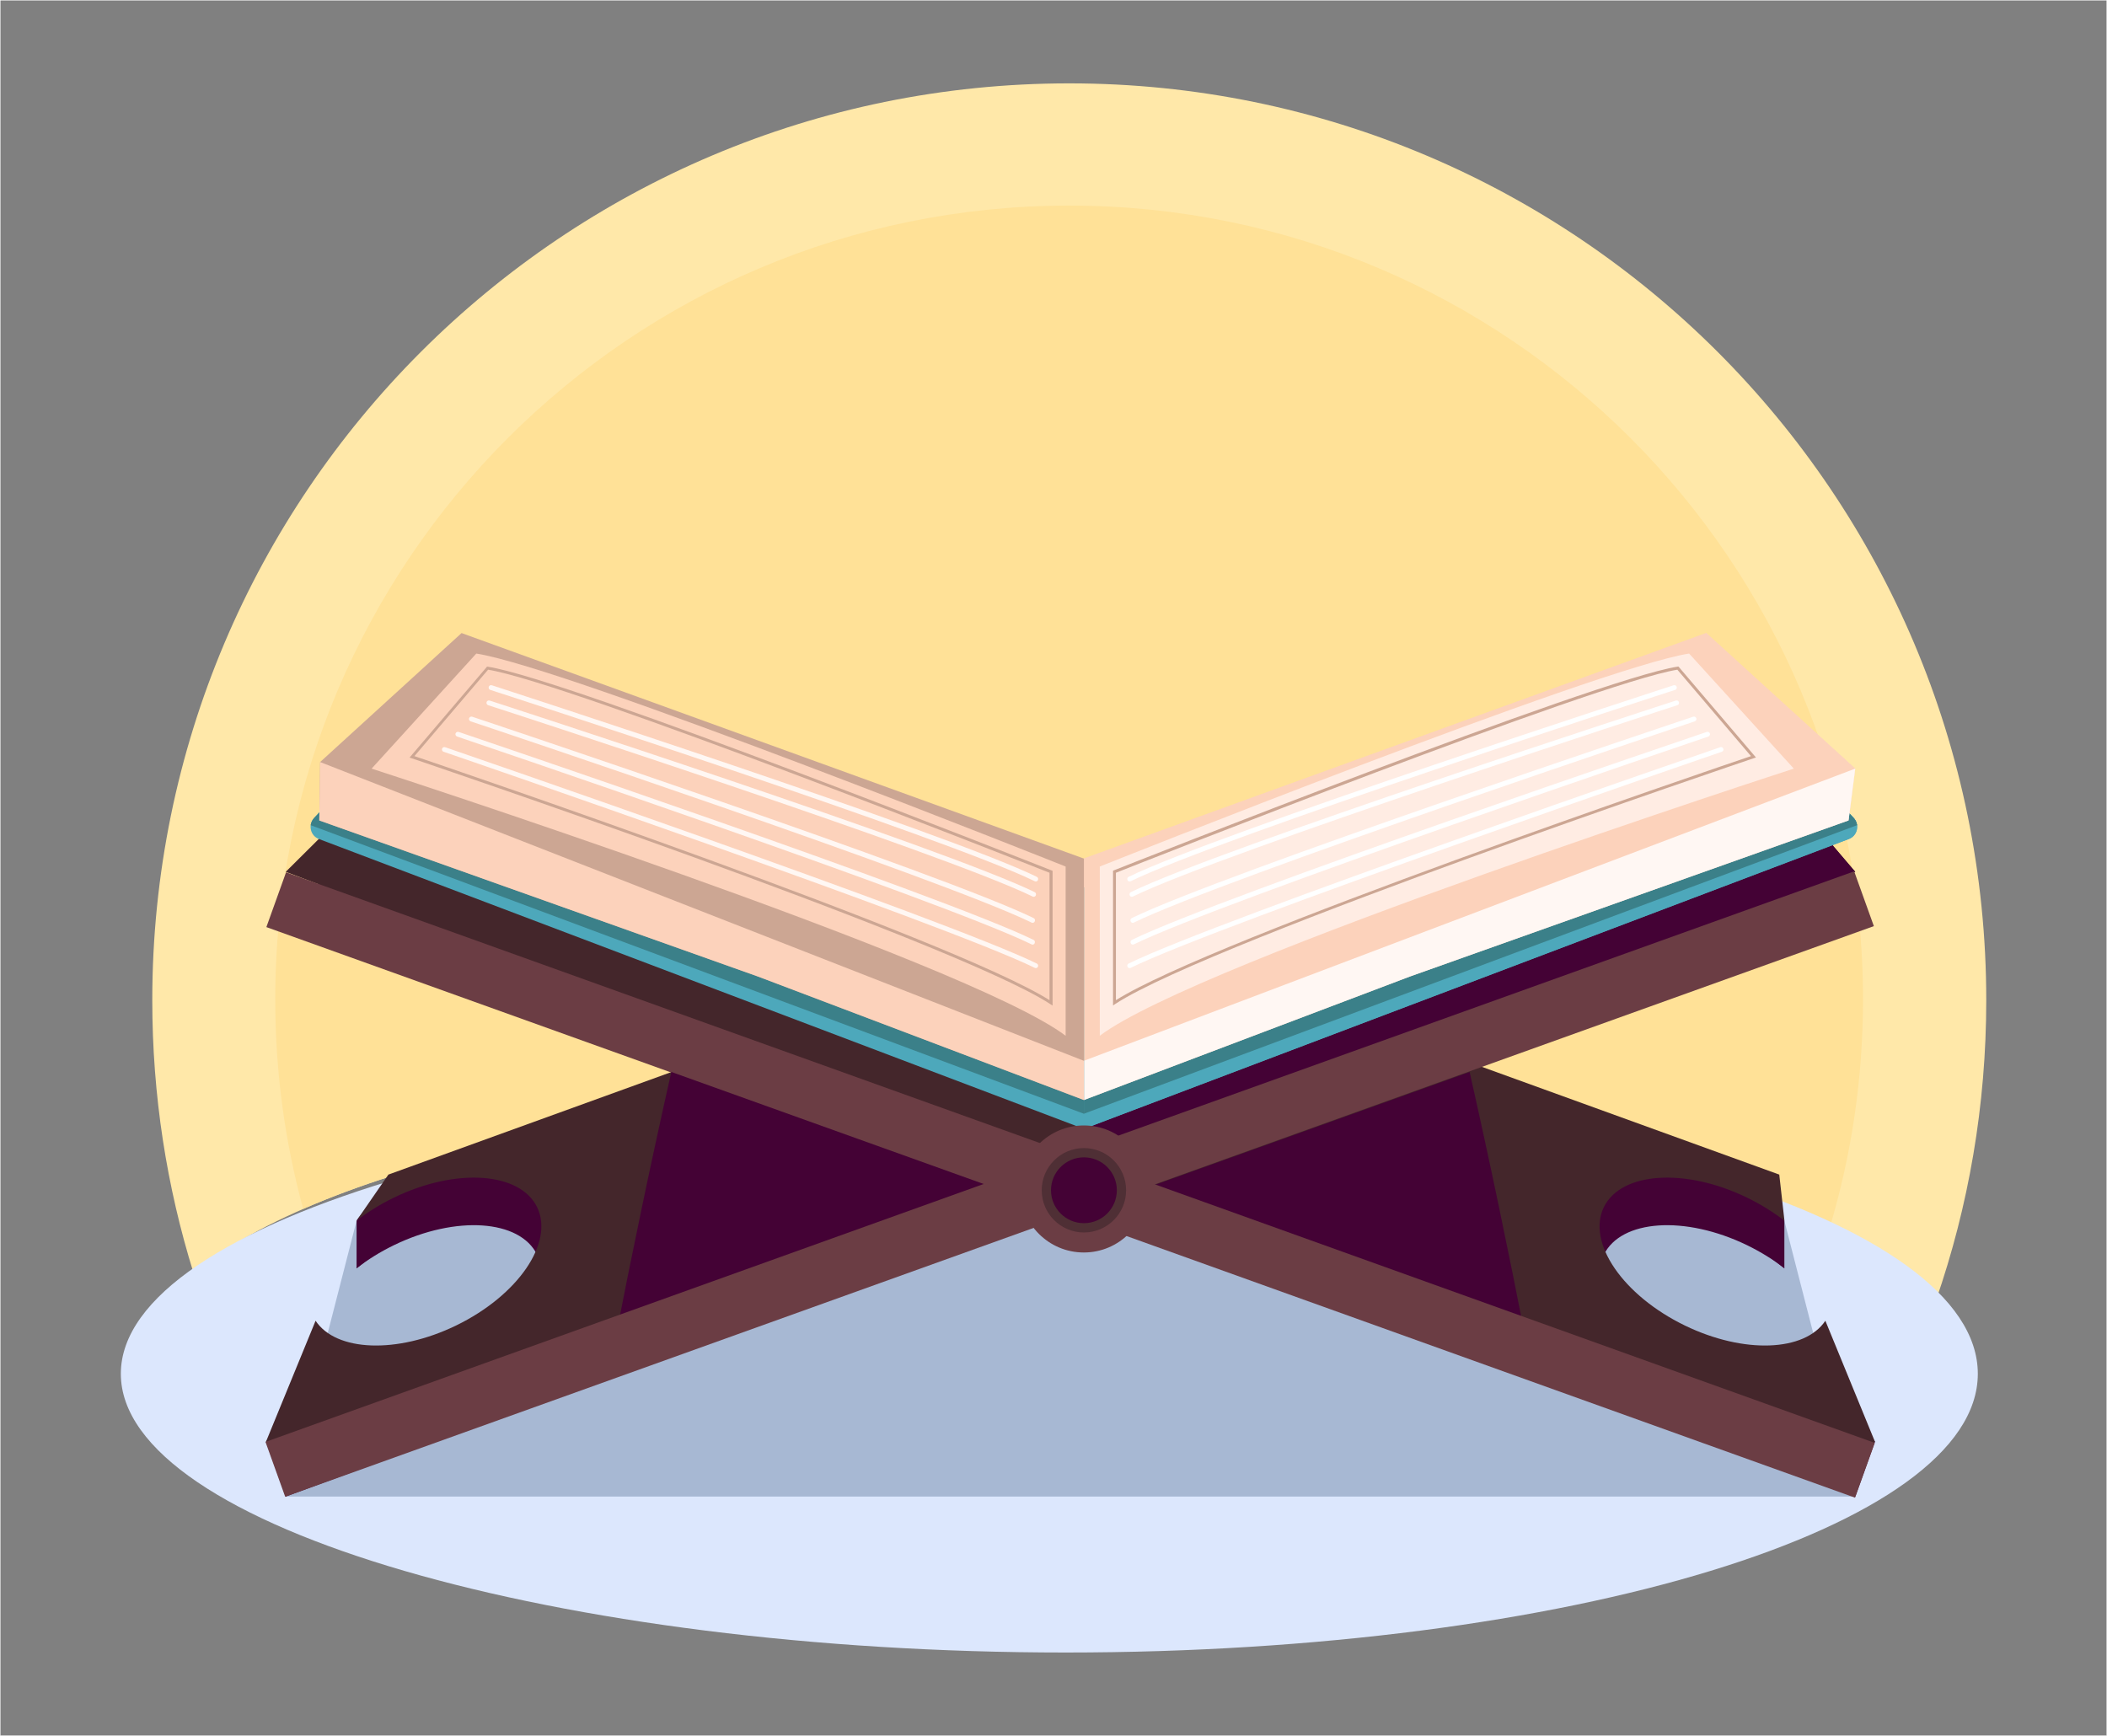 <?xml version="1.0" encoding="utf-8"?>
<!-- Generator: Adobe Illustrator 22.1.0, SVG Export Plug-In . SVG Version: 6.00 Build 0)  -->
<svg version="1.1" xmlns="http://www.w3.org/2000/svg" xmlns:xlink="http://www.w3.org/1999/xlink" x="0px" y="0px"
	 viewBox="0 0 2272 1872" style="enable-background:new 0 0 2272 1872;" xml:space="preserve">
<rect x="0" y="0" width="2272" height="1872" fill="#808080" stroke="none"/>
<style type="text/css">
	.st0{fill:none;stroke:#FFFFFF;stroke-miterlimit:10;}
	.st1{fill:#FFE8A9;}
	.st2{fill:#FFE197;}
	.st3{fill:#FFF7F3;}
	.st4{fill:#DCE7FD;}
	.st5{fill:#A7B8D3;}
	.st6{fill:#440235;}
	.st7{fill:#44262B;}
	.st8{fill:#4DA8BB;}
	.st9{fill:#3B8089;}
	.st10{fill:#FCD2BB;}
	.st11{fill:#CCA693;}
	.st12{fill:#6B3D44;}
	.st13{fill:#4F2F35;}
	.st14{fill:#FFECE3;}
	.st15{fill:#FFFFFF;}
</style>
<g id="Background">
	<g>
		<g>
			<g>
				<rect x="0" class="st0" width="2272" height="1872"/>
			</g>
		</g>
	</g>
</g>
<g id="object">
	<g>
		<g>
			<path class="st1" d="M2087.5,1402.6c35.2-101.5,54.3-210.4,54.3-323.9c0-546.1-442.7-988.8-988.8-988.8s-988.8,442.7-988.8,988.8
				c0,102.5,15.6,201.4,44.6,294.4c137.4-115.4,499.5-197.8,924.6-197.8C1593.8,1175.3,1980.4,1272,2087.5,1402.6z"/>
		</g>
		<g>
			<path class="st2" d="M1152.9,221.7c-472.8,0-856.1,383.3-856.1,856.1c0,78.2,10.5,153.9,30.1,225.9
				c57.9-25.3,128.1-47.7,208.1-66.4c154-46.9,366.4-75.8,600.9-75.8c243.7,0,463.5,31.3,618.7,81.4c86.7,21.6,161.2,47.7,219.6,77
				c22.6-76.8,34.7-158,34.7-242.1C2009,605,1625.7,221.7,1152.9,221.7z"/>
		</g>
		<g>
			<path class="st4" d="M2132.7,1481.5c0,166-440.4,300.6-983.6,300.6S130.3,1647.5,130.3,1481.5s475.6-300.6,1018.8-300.6
				S2132.7,1315.5,2132.7,1481.5z"/>
			<polygon class="st5" points="308.1,1613.9 2000.5,1613.9 1924.1,1316.5 384.5,1316.5 			"/>
			<g>
				<g>
					<g>
						<path class="st6" d="M1968.3,1475.6c-22.1,33.3-87.8,36-151.4,5.2c-66.8-32.4-106-89.5-87.5-127.6
							c18.5-38.1,87.6-42.8,154.4-10.4c15,7.3,28.6,15.8,40.4,25l-20-48.8l-1421-514.9L308.1,991.5l1692.5,622.4l21.2-59.1
							L1968.3,1475.6z"/>
						<path class="st6" d="M1924.1,1316.5v51.3l-66.4-52c-11.9-9.3-26.4-14.9-41.5-15.9l-82.3-5.6l-6.7-43.5l48.2-24.9
							C1775.5,1226,1902.1,1279.9,1924.1,1316.5z"/>
						<path class="st6" d="M340.3,1475.6c22,33.3,87.8,36,151.4,5.2c66.8-32.4,106-89.5,87.5-127.6c-18.5-38.1-87.6-42.8-154.4-10.4
							c-15,7.3-28.6,15.8-40.4,25l20-48.8l1421-514.9l175.1,187.3L308.1,1613.9l-21.2-59.1L340.3,1475.6z"/>
						<path class="st6" d="M384.5,1316.5v51.3l66.4-52c11.9-9.3,26.4-14.9,41.5-15.9l82.3-5.6l6.7-43.5l-48.2-24.9
							C533.1,1226,406.5,1279.9,384.5,1316.5z"/>
						<path class="st7" d="M340.3,1424.3c22,33.3,87.8,36,151.4,5.2c66.8-32.4,106-89.5,87.5-127.6c-18.5-38.1-87.6-42.8-154.4-10.4
							c-15,7.3-28.6,15.8-40.4,25l34.4-49.8l1421-514.9l160.7,188.3L312.1,1580l-25.3-25.2L340.3,1424.3z"/>
						<path class="st7" d="M1968.3,1424.3c-22.1,33.3-87.8,36-151.4,5.2c-66.8-32.4-106-89.5-87.5-127.6
							c18.5-38.1,87.6-42.8,154.4-10.4c15,7.3,28.6,15.8,40.4,25l-5.6-49.8l-1421-514.9L308.1,940.2L1996.5,1580l25.3-25.2
							L1968.3,1424.3z"/>
						<polygon class="st6" points="1839.9,751.9 1168.7,995 1168.7,1255.4 1520,1122.3 2000.5,940.2 						"/>
						<g>
							<path class="st8" d="M1839.9,713.9L1168.7,957v260.4l351.2-133.1l473.7-179.5c4.3-1.6,7.6-5.3,8.6-9.8l0,0
								c1.1-4.6-0.2-9.4-3.4-12.9L1839.9,713.9z"/>
							<path class="st9" d="M1998.8,882.1l-159-168.3L1168.7,957v244.1l833.8-311.2C2002.1,887,2000.9,884.3,1998.8,882.1z"/>
							<polygon class="st10" points="1839.9,682.7 1168.7,925.9 1168.7,1186.3 1520,1053.2 1993.3,884.8 2000.5,828.9 							"/>
							<polygon class="st3" points="1168.7,1186.3 1520,1053.2 1993.3,884.8 2000.5,828.9 1168.7,1178.2 							"/>
						</g>
						<g>
							<path class="st8" d="M1839.9,713.9L1168.7,957v260.4l351.2-133.1l473.7-179.5c4.3-1.6,7.6-5.3,8.6-9.8l0,0
								c1.1-4.6-0.2-9.4-3.4-12.9L1839.9,713.9z"/>
							<path class="st9" d="M1998.8,882.1l-159-168.3L1168.7,957v244.1l833.8-311.2C2002.1,887,2000.9,884.3,1998.8,882.1z"/>
							<polygon class="st10" points="1839.9,682.7 1168.7,925.9 1168.7,1186.3 1520,1053.2 1993.3,884.8 2000.5,828.9 							"/>
							<polygon class="st3" points="1168.7,1186.3 1520,1053.2 1993.3,884.8 2000.5,828.9 1168.7,1144 							"/>
						</g>
						<g>
							<path class="st8" d="M497.7,713.9L1168.8,957v260.4l-351.2-133.1L343.9,904.8c-4.3-1.6-7.6-5.3-8.6-9.8h0
								c-1.1-4.6,0.2-9.4,3.4-12.9L497.7,713.9z"/>
							<path class="st9" d="M338.7,882.1l159-168.3L1168.8,957v244.1L335,889.9C335.4,887,336.7,884.3,338.7,882.1z"/>
							<polygon class="st11" points="497.7,682.7 1168.8,925.9 1168.8,1186.3 817.6,1053.2 344.3,884.8 345.2,821.8 							"/>
							<polygon class="st10" points="1168.8,1186.3 817.6,1053.2 344.3,884.8 345.2,821.8 1168.8,1144 							"/>
						</g>
						<g>
							<path class="st6" d="M1221.5,1286.3l424.2,160.7c-18.9-97.3-39.2-194.3-61-291L1221.5,1286.3z"/>
							
								<rect x="1122.9" y="366.8" transform="matrix(0.338 -0.941 0.941 0.338 -437.464 1932.466)" class="st12" width="62.8" height="1820.5"/>
							<circle class="st12" cx="1168.7" cy="1282.2" r="68.5"/>
						</g>
					</g>
					<g>
						<g>
							<path class="st6" d="M1087.1,1286.3L662.9,1447c18.9-97.3,39.2-194.3,61-291L1087.1,1286.3z"/>
							
								<rect x="1122.9" y="366.8" transform="matrix(-0.338 -0.941 0.941 -0.338 341.893 2794.706)" class="st12" width="62.8" height="1820.5"/>
						</g>
					</g>
				</g>
				<circle class="st13" cx="1168.8" cy="1283.6" r="45.5"/>
				<circle class="st6" cx="1168.8" cy="1283.6" r="35.5"/>
				<g>
					<path class="st10" d="M513.6,704.8L400.7,828.9c0,0,643.1,208.2,748.4,288.1V934.5C1149.1,934.5,612.6,720.2,513.6,704.8z"/>
					<g>
						<path class="st11" d="M1134.9,1084.4l-2.4-1.6c-53.1-34.8-237.5-105-382.8-157.8c-157.6-57.2-304.5-106.8-305.9-107.3
							l-2.2-0.7l83.6-98.1l0.9,0.1c88.1,13.7,602.7,217.7,607.9,219.7l1,0.4V1084.4z M446.9,815.4c39.3,13.3,579.8,197,684.8,263.2
							V941.2c-25.6-10.1-517.1-204.5-605.4-219L446.9,815.4z"/>
					</g>
					<g>
						<path class="st3" d="M1116.9,950.6c-0.4,0-0.8-0.1-1.2-0.3c-95.7-46.9-582.1-204.8-587-206.3c-1.4-0.4-2.1-1.9-1.7-3.3
							c0.4-1.4,1.9-2.1,3.3-1.7c4.9,1.6,491.7,159.5,587.7,206.6c1.3,0.6,1.8,2.2,1.2,3.5C1118.8,950.1,1117.9,950.6,1116.9,950.6z"
							/>
					</g>
					<g>
						<path class="st3" d="M1114.6,967.1c-0.4,0-0.8-0.1-1.2-0.3c-95.7-46.9-582.1-204.8-587-206.3c-1.4-0.4-2.1-1.9-1.7-3.3
							c0.4-1.4,1.9-2.1,3.3-1.7c4.9,1.6,491.7,159.5,587.7,206.6c1.3,0.6,1.8,2.2,1.2,3.5C1116.5,966.6,1115.5,967.1,1114.6,967.1z"
							/>
					</g>
					<g>
						<path class="st3" d="M1113.5,995.2c-0.4,0-0.8-0.1-1.2-0.3c-95.7-46.9-599.7-215.3-604.8-217c-1.4-0.5-2.1-2-1.7-3.3
							c0.5-1.4,2-2.1,3.3-1.7c5.1,1.7,509.5,170.1,605.5,217.2c1.3,0.6,1.8,2.2,1.2,3.5C1115.4,994.7,1114.4,995.2,1113.5,995.2z"/>
					</g>
					<g>
						<path class="st3" d="M1113.5,1018.7c-0.4,0-0.8-0.1-1.2-0.3c-95.7-46.9-614.1-222.3-619.4-224.1c-1.4-0.5-2.1-2-1.7-3.3
							c0.5-1.4,2-2.1,3.3-1.7c5.2,1.8,524,177.2,620,224.3c1.3,0.6,1.8,2.2,1.2,3.5C1115.4,1018.1,1114.4,1018.7,1113.5,1018.7z"/>
					</g>
					<g>
						<path class="st3" d="M1116.9,1044c-0.4,0-0.8-0.1-1.2-0.3c-95.7-47-632-231.2-637.4-233c-1.4-0.5-2.1-2-1.6-3.3
							c0.5-1.4,2-2.1,3.3-1.6c5.4,1.9,542,186.2,638,233.3c1.3,0.6,1.8,2.2,1.2,3.5C1118.8,1043.5,1117.9,1044,1116.9,1044z"/>
					</g>
				</g>
				<g>
					<path class="st14" d="M1821.4,704.8l112.9,124.1c0,0-643.1,208.2-748.4,288.1V934.5C1185.9,934.5,1722.5,720.2,1821.4,704.8z"
						/>
					<g>
						<path class="st11" d="M1200.1,939l1-0.4c5.2-2.1,519.8-206,607.9-219.7l0.9-0.1l83.6,98.1l-2.2,0.7
							c-1.5,0.5-148.3,50.1-305.9,107.3c-145.4,52.8-329.8,123-382.8,157.8l-2.4,1.6V939z M1808.7,722.2
							c-88.3,14.5-579.8,208.9-605.4,219v137.4c105-66.2,645.5-249.9,684.8-263.2L1808.7,722.2z"/>
					</g>
					<g>
						<path class="st15" d="M1218.1,950.6c0.4,0,0.8-0.1,1.2-0.3c95.7-46.9,582.1-204.8,587-206.3c1.4-0.4,2.1-1.9,1.7-3.3
							c-0.4-1.4-1.9-2.1-3.3-1.7c-4.9,1.6-491.7,159.5-587.7,206.6c-1.3,0.6-1.8,2.2-1.2,3.5
							C1216.2,950.1,1217.1,950.6,1218.1,950.6z"/>
					</g>
					<g>
						<path class="st15" d="M1220.5,967.1c0.4,0,0.8-0.1,1.2-0.3c95.7-46.9,582.1-204.8,587-206.3c1.4-0.4,2.1-1.9,1.7-3.3
							s-1.9-2.1-3.3-1.7c-4.9,1.6-491.7,159.5-587.7,206.6c-1.3,0.6-1.8,2.2-1.2,3.5C1218.6,966.6,1219.5,967.1,1220.5,967.1z"/>
					</g>
					<g>
						<path class="st15" d="M1221.5,995.2c0.4,0,0.8-0.1,1.2-0.3c95.7-46.9,599.7-215.3,604.8-217c1.4-0.5,2.1-2,1.7-3.3
							c-0.5-1.4-2-2.1-3.3-1.7c-5.1,1.7-509.5,170.1-605.5,217.2c-1.3,0.6-1.8,2.2-1.2,3.5C1219.6,994.7,1220.6,995.2,1221.5,995.2z
							"/>
					</g>
					<g>
						<path class="st15" d="M1221.5,1018.7c0.4,0,0.8-0.1,1.2-0.3c95.7-46.9,614.1-222.3,619.4-224.1c1.4-0.5,2.1-2,1.7-3.3
							c-0.5-1.4-2-2.1-3.3-1.7c-5.2,1.8-524,177.2-620,224.3c-1.3,0.6-1.8,2.2-1.2,3.5C1219.6,1018.1,1220.6,1018.7,1221.5,1018.7z"
							/>
					</g>
					<g>
						<path class="st15" d="M1218.1,1044c0.4,0,0.8-0.1,1.2-0.3c95.7-47,632-231.2,637.4-233c1.4-0.5,2.1-2,1.6-3.3
							c-0.5-1.4-2-2.1-3.3-1.6c-5.4,1.9-542,186.2-638,233.3c-1.3,0.6-1.8,2.2-1.2,3.5C1216.2,1043.5,1217.1,1044,1218.1,1044z"/>
					</g>
				</g>
			</g>
		</g>
	</g>
</g>
</svg>
